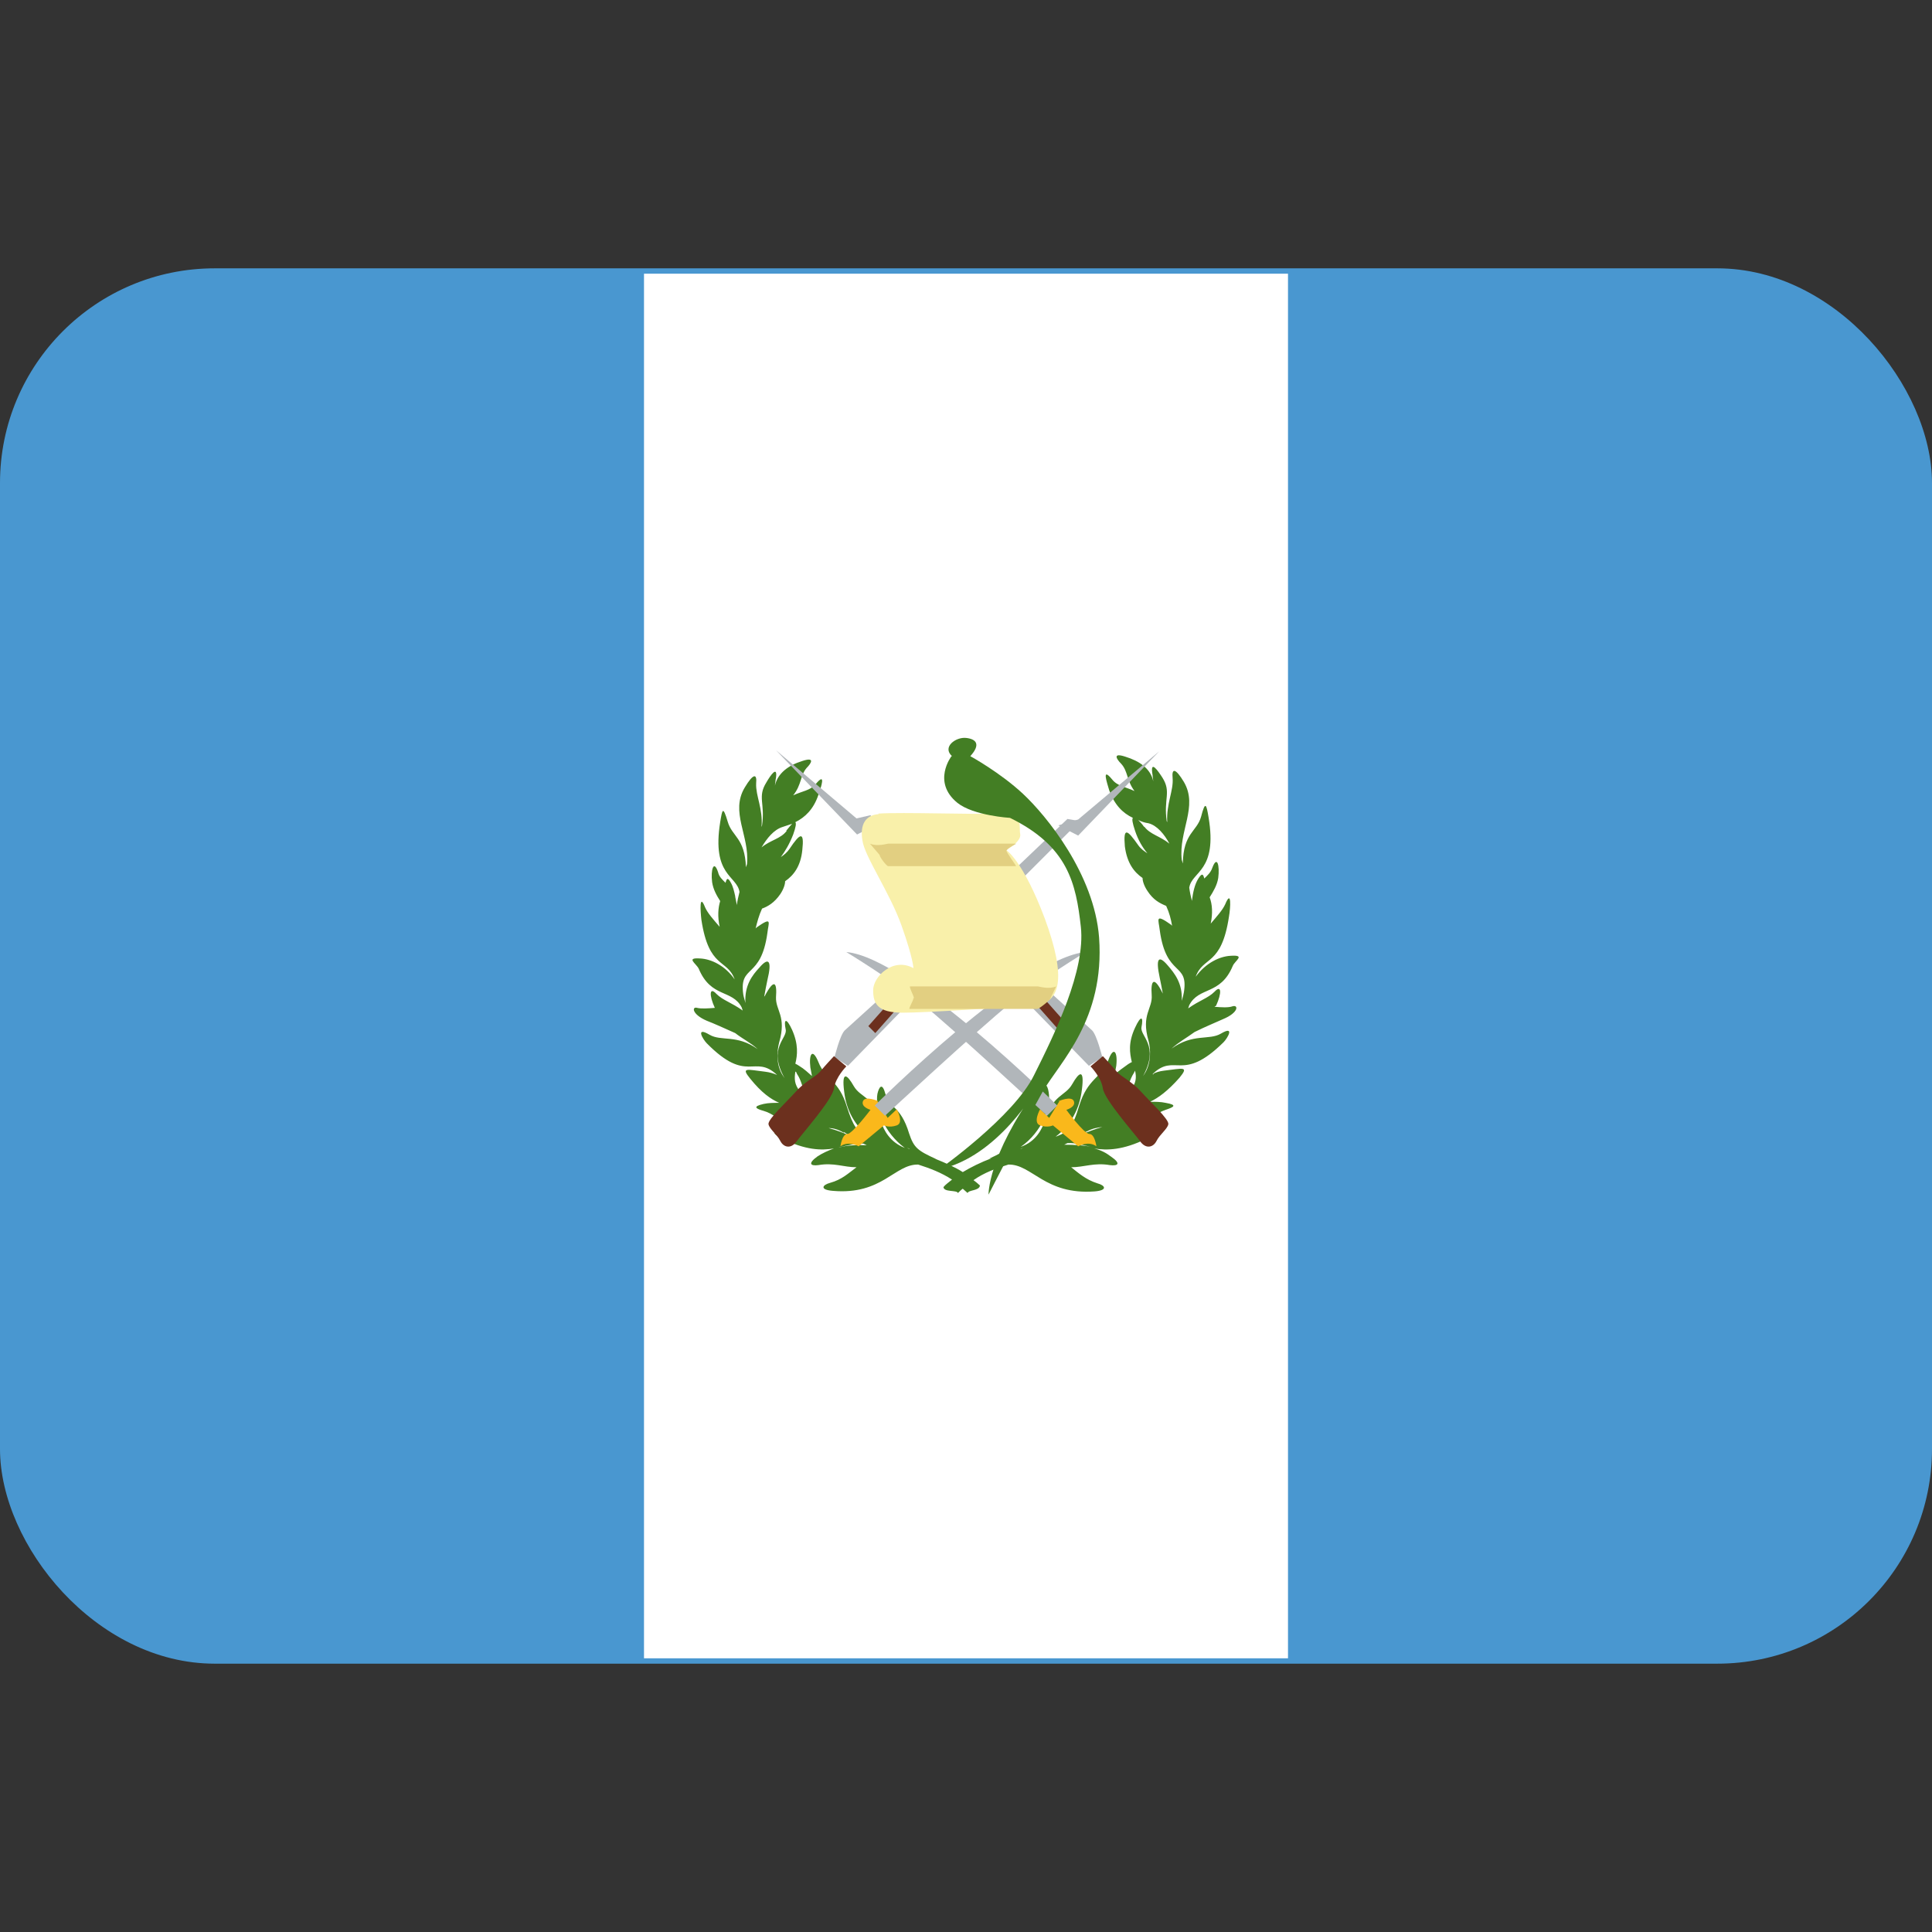<svg viewBox="0 0 36 36" xmlns="http://www.w3.org/2000/svg"><rect x="0" y="0" width="36" height="36" fill="#333333" stroke="none"/><rect fill="#4997d0" height="26" ry="4" width="36" y="5"/><path d="m12 5.1h12v25.8h-12z" fill="#fff"/><path d="m22.66 18.74c.11-.24.1-.4-.03-.26-.12.12-.28.16-.49.31l.02-.06c.18-.35.58-.18.81-.73.04-.1.25-.21-.04-.19-.2.01-.46.13-.65.39.14-.39.48-.19.62-1.12.03-.17.05-.52-.07-.23-.05.11-.16.23-.27.36.04-.19.03-.36-.02-.49.07-.11.14-.23.16-.36.03-.23-.02-.43-.11-.19-.03.09-.09.14-.15.2-.02-.08-.04-.11-.11 0s-.1.26-.12.41v.01c-.02-.08-.04-.17-.05-.25.05-.31.53-.3.36-1.31-.04-.24-.06-.32-.14-.01-.08.28-.33.3-.34.87l-.02-.07c-.06-.54.31-.99.04-1.45-.15-.25-.23-.27-.21-.07.02.23-.12.48-.1.82l-.01-.02c-.06-.42.09-.54-.08-.81-.09-.14-.22-.32-.19-.09.01.05.01.1.02.16-.05-.24-.26-.38-.52-.46-.24-.08-.17.04-.08.13.13.14.1.31.25.51-.17-.08-.32-.09-.42-.22-.2-.24-.09.07-.05.21.1.27.25.42.44.51-.02.02-.01.09.04.24.06.18.14.31.23.42-.06-.04-.12-.08-.17-.15-.21-.3-.28-.34-.25.02.04.31.17.48.33.59 0 .06.03.15.09.24.11.17.23.23.35.28.06.13.09.25.11.37-.01-.01-.01-.01-.02-.02-.31-.22-.23-.09-.21.1.12.89.54.59.45 1.16-.01.05-.02.1-.04.16.02-.33-.14-.52-.26-.66-.17-.2-.23-.14-.15.23.02.09.04.2.06.31v-.01c-.17-.35-.23-.25-.21.02.02.26-.2.36-.06.85.04.14.06.42-.08.63l-.02.03c.31-.57-.06-.74-.03-.91.04-.2-.01-.23-.12.01-.13.28-.1.47-.06.64-.02.01-.04.02-.07.04-.1.07-.18.13-.25.19.01-.05.02-.11.03-.16.03-.26-.05-.38-.15-.1-.14.34-.38.33-.54.84-.12.41-.21.49-.41.57l-.03.01c.29-.22.45-.53.49-.88.05-.39-.05-.33-.18-.1s-.36.19-.51.68c-.05.15-.16.39-.45.49.4-.28.57-.75.52-1.02-.02-.14-.09-.22-.15.01-.07.28-.28.21-.45.74-.09.27-.16.33-.51.49l.05-.01c-.21.08-.39.17-.54.26-.14-.09-.32-.17-.52-.25l.03.01c-.35-.16-.42-.21-.51-.48-.16-.53-.37-.46-.44-.73-.06-.23-.12-.14-.15-.01-.05.27.13.73.51 1.01-.28-.11-.39-.33-.44-.48-.15-.49-.38-.45-.51-.67-.13-.23-.23-.29-.18.1.04.35.2.64.48.86l-.06-.03c-.17-.08-.25-.17-.37-.55-.15-.5-.4-.5-.53-.83-.11-.27-.18-.15-.15.1.01.05.02.11.03.16-.07-.06-.14-.13-.24-.19-.03-.02-.05-.03-.07-.04.04-.16.06-.36-.06-.63-.11-.24-.16-.2-.12-.01.04.17-.34.34-.02.91l-.02-.03c-.15-.21-.12-.49-.08-.64.14-.49-.07-.59-.06-.84.02-.27-.03-.36-.21-.02l-.01.01c.02-.11.04-.22.06-.31.09-.37.02-.43-.15-.23-.13.14-.28.33-.26.66-.01-.05-.03-.1-.04-.16-.08-.57.33-.27.45-1.15.02-.19.1-.31-.2-.1-.01.01-.01.01-.02.02.03-.12.06-.24.12-.37.11-.04.23-.11.34-.27.06-.09.09-.18.09-.24.16-.11.29-.28.32-.58.04-.36-.04-.32-.24-.02-.04.06-.1.11-.16.15.08-.11.16-.24.23-.42.05-.14.06-.21.04-.23.18-.09.34-.24.43-.51.05-.14.15-.44-.05-.2-.1.12-.25.13-.42.21.16-.2.13-.37.25-.51.09-.09.16-.21-.08-.13-.26.08-.46.23-.51.46.01-.06.01-.11.02-.15.03-.23-.1-.05-.18.09-.17.27-.02.39-.08.8l-.01.03c.03-.34-.11-.58-.1-.81.02-.2-.06-.18-.21.07-.28.46.09.9.04 1.43l-.02.06c-.02-.55-.26-.57-.34-.85-.09-.3-.1-.23-.14.01-.16 1 .31.99.36 1.3-.02.08-.04.16-.05.25v-.01c-.01-.05-.02-.1-.03-.15v-.01c-.02-.09-.04-.18-.08-.25-.06-.11-.08-.08-.1 0-.06-.06-.12-.11-.14-.2-.08-.24-.14-.04-.11.19.02.13.08.24.15.35-.04.13-.05.29-.01.48-.12-.14-.22-.25-.27-.36-.11-.28-.09.06-.07.23.14.92.48.72.62 1.11-.18-.26-.44-.38-.64-.39-.28-.02-.08.09-.03.19.23.55.62.38.8.72l.02.06c-.21-.15-.37-.19-.49-.31-.13-.14-.14.02-.03.26-.12.01-.25.02-.33 0-.1-.03-.1.12.18.24.13.05.33.14.53.23.14.11.29.18.42.3-.39-.28-.68-.14-.9-.27-.27-.16-.12.09-.05.16.76.77.88.19 1.31.59-.07-.03-.14-.05-.22-.06-.34-.04-.46-.09-.28.13.21.26.38.38.54.45-.1 0-.2 0-.29.02-.22.05-.14.09 0 .13.18.05.29.18.49.26-.33.1-.38.14-.14.26.43.21.72.22.96.18-.11.04-.22.09-.31.15-.18.13-.13.18.02.16.29-.05.47.04.71.04-.15.11-.27.23-.49.29-.15.04-.2.13.05.15.92.08 1.15-.5 1.59-.49.22.07.43.15.63.28-.06.05-.12.09-.16.14.01.1.25.05.27.11.03-.03.06-.06.09-.08.03.03.06.05.09.08.02-.06.22-.04.23-.14-.03-.03-.08-.07-.12-.1.2-.14.42-.22.65-.29.44-.01.68.57 1.61.5.24-.02.2-.11.05-.15-.22-.07-.35-.19-.49-.3.24 0 .43-.09.72-.04.16.02.21-.03.02-.16-.09-.07-.19-.12-.31-.15.24.04.54.03.97-.18.25-.12.2-.16-.14-.27.2-.08.32-.21.5-.27.15-.05.23-.09 0-.13-.09-.02-.19-.02-.29-.02.15-.07.33-.2.55-.45.18-.22.06-.17-.29-.13-.08.01-.16.03-.22.07.43-.42.55.17 1.33-.6.07-.07.22-.32-.05-.16-.22.13-.52-.01-.92.28.13-.12.28-.2.43-.31.2-.1.4-.18.53-.24.29-.12.29-.27.18-.24-.08.03-.21.02-.34.01zm-6.94 2.35.11.07c-.11-.05-.24-.1-.39-.14.08 0 .17.02.29.09zm1.23.32-.05-.02.04.01zm-2.12-1.44c.01.01.01.02.02.04.09.13.1.27.18.44-.04-.04-.08-.07-.12-.11-.11-.13-.11-.24-.09-.37zm-.17-4.49c-.11.15-.3.17-.47.31.1-.17.23-.33.39-.38.06-.02.12-.04.18-.06-.03.03-.06.07-.11.13zm-.17 4.54.02.02-.01-.01zm1.14 1.36c.17-.04.32-.08.46-.07l.06.03c-.19-.01-.36 0-.51.04zm5.94-6.25s0 0 0 0zm-.25.28c-.04-.06-.08-.1-.11-.13.06.03.12.05.19.06.16.04.3.21.39.38-.17-.14-.36-.17-.47-.32zm-.78 5.59c-.14.04-.27.09-.39.14l.1-.06-.01.01c.12-.07.22-.08.3-.09zm.59-1.01.02-.04c.03.13.02.24-.09.37-.04.04-.08.08-.12.11.09-.17.1-.3.19-.44zm-2.1 1.41.04-.01-.06.02c.01 0 .01-.01.02-.01zm.8-.07.06-.03c.15-.01.29.04.48.08-.16-.04-.34-.05-.54-.05zm1.65-1.31.02-.02v.01c-.01 0-.01.01-.01.01z" fill="#437e24"/><path d="m16.6 18.42s-.76.69-.86.78c-.09.09-.19.5-.19.5l.25.16 1.11-1.14z" fill="#b1b6ba"/><path d="m15.54 19.68.23.19s-.2.2-.23.41-.58.83-.69.98c-.11.16-.25.12-.31 0s-.2-.22-.22-.31.34-.42.51-.61.36-.27.45-.37c.09-.11.25-.28.25-.28zm1.11-1.09-.47.53.13.13.46-.52z" fill="#6c301e"/><path d="m14.46 13.98 1.51 1.57.37-.19-.12-.17-.26.06z" fill="#b1b6ba"/><path d="m16.35 20.52.19.31.17-.16s.14.25 0 .3-.24 0-.24 0l-.47.39s-.19-.11-.34 0c0 0 .03-.23.13-.23.09 0 .43-.45.43-.45s-.18-.05-.14-.16.29 0 .29 0z" fill="#fab81b"/><path d="m16.3 20.6s2.77-2.76 3.93-2.86c0 0-.87.53-1.42.97s-2.32 2.08-2.32 2.08z" fill="#b1b6ba"/><path d="m19.49 18.42s.76.69.86.78c.09.09.19.5.19.5l-.25.16-1.11-1.14z" fill="#b1b6ba"/><path d="m20.55 19.68-.23.19s.2.2.23.41.58.83.69.98c.11.16.25.12.31 0s.2-.22.22-.31-.34-.42-.51-.61-.36-.27-.45-.37c-.09-.11-.25-.28-.25-.28zm-1.11-1.09.47.53-.13.13-.46-.52z" fill="#6c301e"/><path d="m18.8 16.3-.18.5 1.5-1.5-.23-.04z" fill="#b1b6ba"/><path d="m21.6 14-1.51 1.57-.37-.19.37-.11z" fill="#b1b6ba"/><path d="m19.74 20.52-.19.31-.17-.16s-.14.25 0 .3.24 0 .24 0l.47.39s.19-.11.34 0c0 0-.03-.23-.13-.23s-.43-.45-.43-.45.18-.05.14-.16-.29 0-.29 0z" fill="#fab81b"/><path d="m19.7 20.6s-2.77-2.76-3.93-2.86c0 0 .87.53 1.42.97s2.32 2.08 2.32 2.08z" fill="#b1b6ba"/><path d="m16.37 15.16c.45-.03 1.76.02 2.24 0s.37.23.4.38c.03.14-.26.3-.26.3s.31.19.72 1.28c.4 1.09.31 1.59-.23 1.62s-1.95.13-2.42.13-.55-.17-.55-.42.37-.62.75-.41c0 0 0-.17-.22-.79s-.69-1.29-.73-1.59c-.05-.3.06-.47.3-.49z" fill="#f9f0aa"/><path d="m17.74 14.09c-.19-.17.07-.36.26-.34s.28.12.08.34c0 0 .55.3.98.7.44.41 1.33 1.5 1.42 2.68.11 1.53-.73 2.32-1.05 2.87-.31.55-1.01 1.92-1.01 1.92s-.02-.7.9-1.98c0 0-.72 1.28-1.82 1.51 0 0 1.39-.98 1.77-1.76.39-.78.96-1.95.87-2.76s-.24-1.5-1.32-2.03c0 0-.68-.04-.98-.28-.48-.39-.11-.87-.11-.87z" fill="#437e24"/><path d="m18.75 15.84c0 .05.2.3.18.3h-2.38c-.03 0-.16-.17-.16-.21l-.18-.21c.14.06.32 0 .34 0h2.38c.03 0-.17.08-.17.13zm-1.73 2.76c0 .05-.1.2-.07.2h2.38c.03 0 .25-.17.25-.21l.1-.21c-.14.06-.32 0-.34 0h-2.38c-.03 0 .07.18.07.22z" fill="#e2cf81"/></svg>